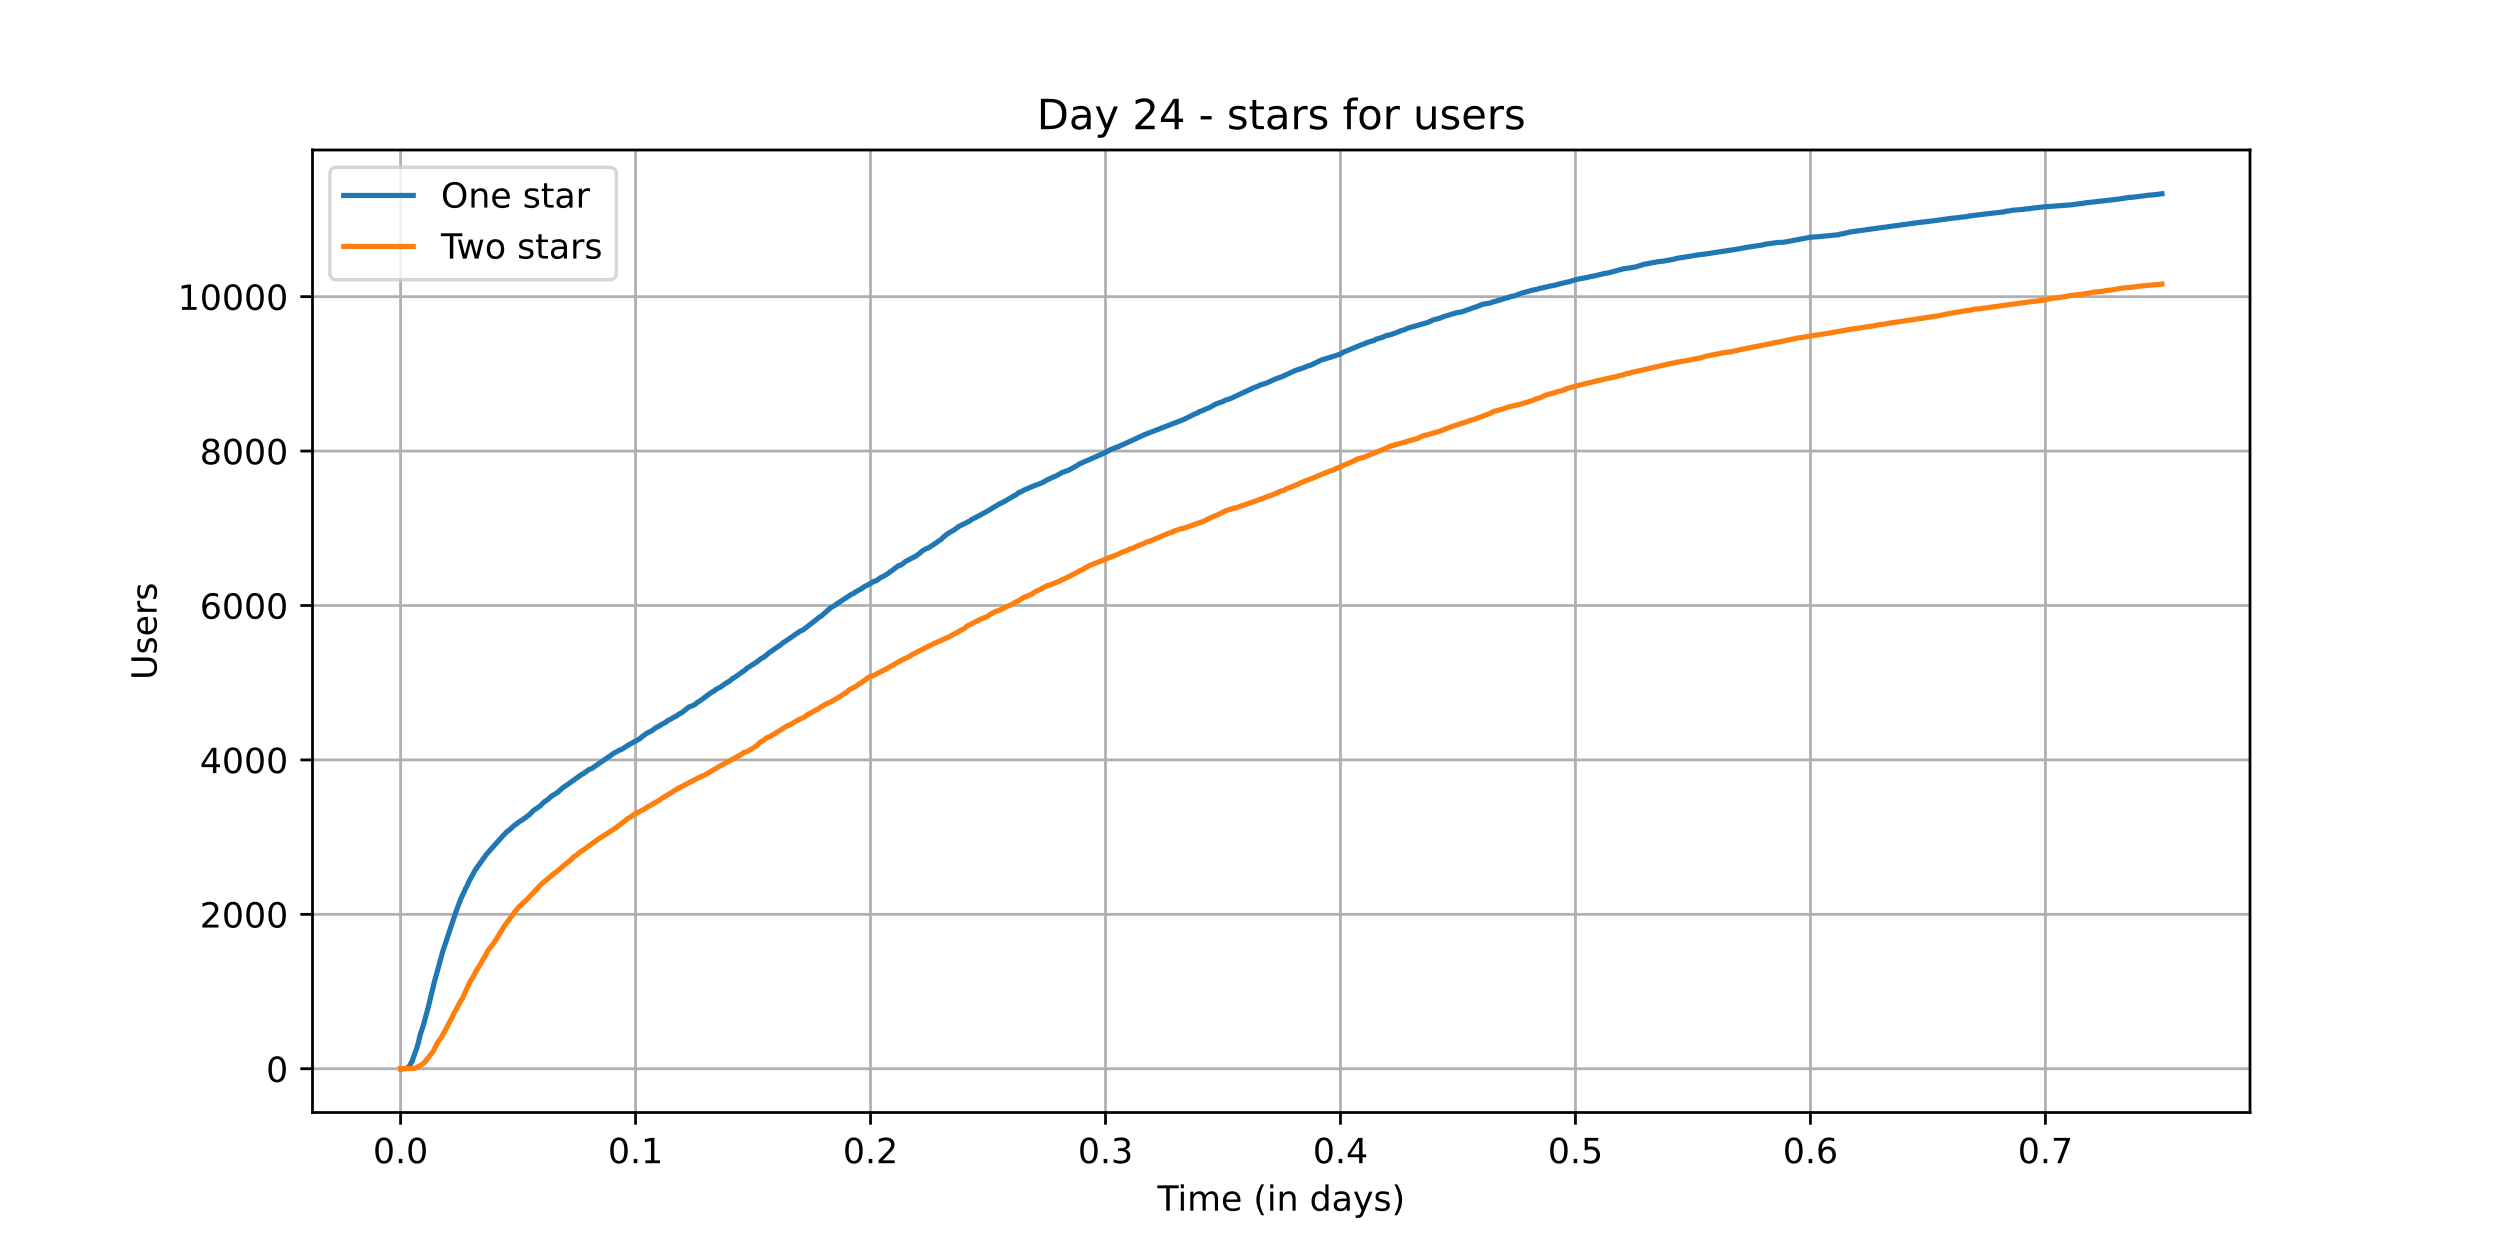 <?xml version="1.0" encoding="utf-8" standalone="no"?>
<!DOCTYPE svg PUBLIC "-//W3C//DTD SVG 1.1//EN"
  "http://www.w3.org/Graphics/SVG/1.1/DTD/svg11.dtd">
<!-- Created with matplotlib (https://matplotlib.org/) -->
<svg height="360pt" version="1.1" viewBox="0 0 720 360" width="720pt" xmlns="http://www.w3.org/2000/svg" xmlns:xlink="http://www.w3.org/1999/xlink">
 <defs>
  <style type="text/css">*{stroke-linecap:butt;stroke-linejoin:round;}</style>
 </defs>
 <g id="figure_1">
  <g id="patch_1">
   <path d="M 0 360 
L 720 360 
L 720 0 
L 0 0 
z
" style="fill:#ffffff;"/>
  </g>
  <g id="axes_1">
   <g id="patch_2">
    <path d="M 90 320.4 
L 648 320.4 
L 648 43.2 
L 90 43.2 
z
" style="fill:#ffffff;"/>
   </g>
   <g id="matplotlib.axis_1">
    <g id="xtick_1">
     <g id="line2d_1">
      <path clip-path="url(#p613df7e369)" d="M 115.364 320.4 
L 115.364 43.2 
" style="fill:none;stroke:#b0b0b0;stroke-linecap:square;stroke-width:0.8;"/>
     </g>
     <g id="line2d_2">
      <defs>
       <path d="M 0 0 
L 0 3.5 
" id="m262325a1ae" style="stroke:#000000;stroke-width:0.8;"/>
      </defs>
      <g>
       <use style="stroke:#000000;stroke-width:0.8;" x="115.364" xlink:href="#m262325a1ae" y="320.4"/>
      </g>
     </g>
     <g id="text_1">
      <!-- 0.0 -->
      <g transform="translate(107.412 334.998)scale(0.1 -0.1)">
       <defs>
        <path d="M 31.781 66.406 
Q 24.172 66.406 20.328 58.906 
Q 16.5 51.422 16.5 36.375 
Q 16.5 21.391 20.328 13.891 
Q 24.172 6.391 31.781 6.391 
Q 39.453 6.391 43.281 13.891 
Q 47.125 21.391 47.125 36.375 
Q 47.125 51.422 43.281 58.906 
Q 39.453 66.406 31.781 66.406 
z
M 31.781 74.219 
Q 44.047 74.219 50.516 64.516 
Q 56.984 54.828 56.984 36.375 
Q 56.984 17.969 50.516 8.266 
Q 44.047 -1.422 31.781 -1.422 
Q 19.531 -1.422 13.062 8.266 
Q 6.594 17.969 6.594 36.375 
Q 6.594 54.828 13.062 64.516 
Q 19.531 74.219 31.781 74.219 
z
" id="DejaVuSans-48"/>
        <path d="M 10.688 12.406 
L 21 12.406 
L 21 0 
L 10.688 0 
z
" id="DejaVuSans-46"/>
       </defs>
       <use xlink:href="#DejaVuSans-48"/>
       <use x="63.623" xlink:href="#DejaVuSans-46"/>
       <use x="95.41" xlink:href="#DejaVuSans-48"/>
      </g>
     </g>
    </g>
    <g id="xtick_2">
     <g id="line2d_3">
      <path clip-path="url(#p613df7e369)" d="M 183.038 320.4 
L 183.038 43.2 
" style="fill:none;stroke:#b0b0b0;stroke-linecap:square;stroke-width:0.8;"/>
     </g>
     <g id="line2d_4">
      <g>
       <use style="stroke:#000000;stroke-width:0.8;" x="183.038" xlink:href="#m262325a1ae" y="320.4"/>
      </g>
     </g>
     <g id="text_2">
      <!-- 0.1 -->
      <g transform="translate(175.086 334.998)scale(0.1 -0.1)">
       <defs>
        <path d="M 12.406 8.297 
L 28.516 8.297 
L 28.516 63.922 
L 10.984 60.406 
L 10.984 69.391 
L 28.422 72.906 
L 38.281 72.906 
L 38.281 8.297 
L 54.391 8.297 
L 54.391 0 
L 12.406 0 
z
" id="DejaVuSans-49"/>
       </defs>
       <use xlink:href="#DejaVuSans-48"/>
       <use x="63.623" xlink:href="#DejaVuSans-46"/>
       <use x="95.41" xlink:href="#DejaVuSans-49"/>
      </g>
     </g>
    </g>
    <g id="xtick_3">
     <g id="line2d_5">
      <path clip-path="url(#p613df7e369)" d="M 250.712 320.4 
L 250.712 43.2 
" style="fill:none;stroke:#b0b0b0;stroke-linecap:square;stroke-width:0.8;"/>
     </g>
     <g id="line2d_6">
      <g>
       <use style="stroke:#000000;stroke-width:0.8;" x="250.712" xlink:href="#m262325a1ae" y="320.4"/>
      </g>
     </g>
     <g id="text_3">
      <!-- 0.2 -->
      <g transform="translate(242.76 334.998)scale(0.1 -0.1)">
       <defs>
        <path d="M 19.188 8.297 
L 53.609 8.297 
L 53.609 0 
L 7.328 0 
L 7.328 8.297 
Q 12.938 14.109 22.625 23.891 
Q 32.328 33.688 34.812 36.531 
Q 39.547 41.844 41.422 45.531 
Q 43.312 49.219 43.312 52.781 
Q 43.312 58.594 39.234 62.25 
Q 35.156 65.922 28.609 65.922 
Q 23.969 65.922 18.812 64.312 
Q 13.672 62.703 7.812 59.422 
L 7.812 69.391 
Q 13.766 71.781 18.938 73 
Q 24.125 74.219 28.422 74.219 
Q 39.75 74.219 46.484 68.547 
Q 53.219 62.891 53.219 53.422 
Q 53.219 48.922 51.531 44.891 
Q 49.859 40.875 45.406 35.406 
Q 44.188 33.984 37.641 27.219 
Q 31.109 20.453 19.188 8.297 
z
" id="DejaVuSans-50"/>
       </defs>
       <use xlink:href="#DejaVuSans-48"/>
       <use x="63.623" xlink:href="#DejaVuSans-46"/>
       <use x="95.41" xlink:href="#DejaVuSans-50"/>
      </g>
     </g>
    </g>
    <g id="xtick_4">
     <g id="line2d_7">
      <path clip-path="url(#p613df7e369)" d="M 318.386 320.4 
L 318.386 43.2 
" style="fill:none;stroke:#b0b0b0;stroke-linecap:square;stroke-width:0.8;"/>
     </g>
     <g id="line2d_8">
      <g>
       <use style="stroke:#000000;stroke-width:0.8;" x="318.386" xlink:href="#m262325a1ae" y="320.4"/>
      </g>
     </g>
     <g id="text_4">
      <!-- 0.3 -->
      <g transform="translate(310.434 334.998)scale(0.1 -0.1)">
       <defs>
        <path d="M 40.578 39.312 
Q 47.656 37.797 51.625 33 
Q 55.609 28.219 55.609 21.188 
Q 55.609 10.406 48.188 4.484 
Q 40.766 -1.422 27.094 -1.422 
Q 22.516 -1.422 17.656 -0.516 
Q 12.797 0.391 7.625 2.203 
L 7.625 11.719 
Q 11.719 9.328 16.594 8.109 
Q 21.484 6.891 26.812 6.891 
Q 36.078 6.891 40.938 10.547 
Q 45.797 14.203 45.797 21.188 
Q 45.797 27.641 41.281 31.266 
Q 36.766 34.906 28.719 34.906 
L 20.219 34.906 
L 20.219 43.016 
L 29.109 43.016 
Q 36.375 43.016 40.234 45.922 
Q 44.094 48.828 44.094 54.297 
Q 44.094 59.906 40.109 62.906 
Q 36.141 65.922 28.719 65.922 
Q 24.656 65.922 20.016 65.031 
Q 15.375 64.156 9.812 62.312 
L 9.812 71.094 
Q 15.438 72.656 20.344 73.438 
Q 25.25 74.219 29.594 74.219 
Q 40.828 74.219 47.359 69.109 
Q 53.906 64.016 53.906 55.328 
Q 53.906 49.266 50.438 45.094 
Q 46.969 40.922 40.578 39.312 
z
" id="DejaVuSans-51"/>
       </defs>
       <use xlink:href="#DejaVuSans-48"/>
       <use x="63.623" xlink:href="#DejaVuSans-46"/>
       <use x="95.41" xlink:href="#DejaVuSans-51"/>
      </g>
     </g>
    </g>
    <g id="xtick_5">
     <g id="line2d_9">
      <path clip-path="url(#p613df7e369)" d="M 386.059 320.4 
L 386.059 43.2 
" style="fill:none;stroke:#b0b0b0;stroke-linecap:square;stroke-width:0.8;"/>
     </g>
     <g id="line2d_10">
      <g>
       <use style="stroke:#000000;stroke-width:0.8;" x="386.059" xlink:href="#m262325a1ae" y="320.4"/>
      </g>
     </g>
     <g id="text_5">
      <!-- 0.4 -->
      <g transform="translate(378.108 334.998)scale(0.1 -0.1)">
       <defs>
        <path d="M 37.797 64.312 
L 12.891 25.391 
L 37.797 25.391 
z
M 35.203 72.906 
L 47.609 72.906 
L 47.609 25.391 
L 58.016 25.391 
L 58.016 17.188 
L 47.609 17.188 
L 47.609 0 
L 37.797 0 
L 37.797 17.188 
L 4.891 17.188 
L 4.891 26.703 
z
" id="DejaVuSans-52"/>
       </defs>
       <use xlink:href="#DejaVuSans-48"/>
       <use x="63.623" xlink:href="#DejaVuSans-46"/>
       <use x="95.41" xlink:href="#DejaVuSans-52"/>
      </g>
     </g>
    </g>
    <g id="xtick_6">
     <g id="line2d_11">
      <path clip-path="url(#p613df7e369)" d="M 453.733 320.4 
L 453.733 43.2 
" style="fill:none;stroke:#b0b0b0;stroke-linecap:square;stroke-width:0.8;"/>
     </g>
     <g id="line2d_12">
      <g>
       <use style="stroke:#000000;stroke-width:0.8;" x="453.733" xlink:href="#m262325a1ae" y="320.4"/>
      </g>
     </g>
     <g id="text_6">
      <!-- 0.5 -->
      <g transform="translate(445.782 334.998)scale(0.1 -0.1)">
       <defs>
        <path d="M 10.797 72.906 
L 49.516 72.906 
L 49.516 64.594 
L 19.828 64.594 
L 19.828 46.734 
Q 21.969 47.469 24.109 47.828 
Q 26.266 48.188 28.422 48.188 
Q 40.625 48.188 47.75 41.5 
Q 54.891 34.812 54.891 23.391 
Q 54.891 11.625 47.562 5.094 
Q 40.234 -1.422 26.906 -1.422 
Q 22.312 -1.422 17.547 -0.641 
Q 12.797 0.141 7.719 1.703 
L 7.719 11.625 
Q 12.109 9.234 16.797 8.062 
Q 21.484 6.891 26.703 6.891 
Q 35.156 6.891 40.078 11.328 
Q 45.016 15.766 45.016 23.391 
Q 45.016 31 40.078 35.438 
Q 35.156 39.891 26.703 39.891 
Q 22.75 39.891 18.812 39.016 
Q 14.891 38.141 10.797 36.281 
z
" id="DejaVuSans-53"/>
       </defs>
       <use xlink:href="#DejaVuSans-48"/>
       <use x="63.623" xlink:href="#DejaVuSans-46"/>
       <use x="95.41" xlink:href="#DejaVuSans-53"/>
      </g>
     </g>
    </g>
    <g id="xtick_7">
     <g id="line2d_13">
      <path clip-path="url(#p613df7e369)" d="M 521.407 320.4 
L 521.407 43.2 
" style="fill:none;stroke:#b0b0b0;stroke-linecap:square;stroke-width:0.8;"/>
     </g>
     <g id="line2d_14">
      <g>
       <use style="stroke:#000000;stroke-width:0.8;" x="521.407" xlink:href="#m262325a1ae" y="320.4"/>
      </g>
     </g>
     <g id="text_7">
      <!-- 0.6 -->
      <g transform="translate(513.456 334.998)scale(0.1 -0.1)">
       <defs>
        <path d="M 33.016 40.375 
Q 26.375 40.375 22.484 35.828 
Q 18.609 31.297 18.609 23.391 
Q 18.609 15.531 22.484 10.953 
Q 26.375 6.391 33.016 6.391 
Q 39.656 6.391 43.531 10.953 
Q 47.406 15.531 47.406 23.391 
Q 47.406 31.297 43.531 35.828 
Q 39.656 40.375 33.016 40.375 
z
M 52.594 71.297 
L 52.594 62.312 
Q 48.875 64.062 45.094 64.984 
Q 41.312 65.922 37.594 65.922 
Q 27.828 65.922 22.672 59.328 
Q 17.531 52.734 16.797 39.406 
Q 19.672 43.656 24.016 45.922 
Q 28.375 48.188 33.594 48.188 
Q 44.578 48.188 50.953 41.516 
Q 57.328 34.859 57.328 23.391 
Q 57.328 12.156 50.688 5.359 
Q 44.047 -1.422 33.016 -1.422 
Q 20.359 -1.422 13.672 8.266 
Q 6.984 17.969 6.984 36.375 
Q 6.984 53.656 15.188 63.938 
Q 23.391 74.219 37.203 74.219 
Q 40.922 74.219 44.703 73.484 
Q 48.484 72.75 52.594 71.297 
z
" id="DejaVuSans-54"/>
       </defs>
       <use xlink:href="#DejaVuSans-48"/>
       <use x="63.623" xlink:href="#DejaVuSans-46"/>
       <use x="95.41" xlink:href="#DejaVuSans-54"/>
      </g>
     </g>
    </g>
    <g id="xtick_8">
     <g id="line2d_15">
      <path clip-path="url(#p613df7e369)" d="M 589.081 320.4 
L 589.081 43.2 
" style="fill:none;stroke:#b0b0b0;stroke-linecap:square;stroke-width:0.8;"/>
     </g>
     <g id="line2d_16">
      <g>
       <use style="stroke:#000000;stroke-width:0.8;" x="589.081" xlink:href="#m262325a1ae" y="320.4"/>
      </g>
     </g>
     <g id="text_8">
      <!-- 0.7 -->
      <g transform="translate(581.13 334.998)scale(0.1 -0.1)">
       <defs>
        <path d="M 8.203 72.906 
L 55.078 72.906 
L 55.078 68.703 
L 28.609 0 
L 18.312 0 
L 43.219 64.594 
L 8.203 64.594 
z
" id="DejaVuSans-55"/>
       </defs>
       <use xlink:href="#DejaVuSans-48"/>
       <use x="63.623" xlink:href="#DejaVuSans-46"/>
       <use x="95.41" xlink:href="#DejaVuSans-55"/>
      </g>
     </g>
    </g>
    <g id="text_9">
     <!-- Time (in days) -->
     <g transform="translate(333.327 348.677)scale(0.1 -0.1)">
      <defs>
       <path d="M -0.297 72.906 
L 61.375 72.906 
L 61.375 64.594 
L 35.5 64.594 
L 35.5 0 
L 25.594 0 
L 25.594 64.594 
L -0.297 64.594 
z
" id="DejaVuSans-84"/>
       <path d="M 9.422 54.688 
L 18.406 54.688 
L 18.406 0 
L 9.422 0 
z
M 9.422 75.984 
L 18.406 75.984 
L 18.406 64.594 
L 9.422 64.594 
z
" id="DejaVuSans-105"/>
       <path d="M 52 44.188 
Q 55.375 50.25 60.062 53.125 
Q 64.75 56 71.094 56 
Q 79.641 56 84.281 50.016 
Q 88.922 44.047 88.922 33.016 
L 88.922 0 
L 79.891 0 
L 79.891 32.719 
Q 79.891 40.578 77.094 44.375 
Q 74.312 48.188 68.609 48.188 
Q 61.625 48.188 57.562 43.547 
Q 53.516 38.922 53.516 30.906 
L 53.516 0 
L 44.484 0 
L 44.484 32.719 
Q 44.484 40.625 41.703 44.406 
Q 38.922 48.188 33.109 48.188 
Q 26.219 48.188 22.156 43.531 
Q 18.109 38.875 18.109 30.906 
L 18.109 0 
L 9.078 0 
L 9.078 54.688 
L 18.109 54.688 
L 18.109 46.188 
Q 21.188 51.219 25.484 53.609 
Q 29.781 56 35.688 56 
Q 41.656 56 45.828 52.969 
Q 50 49.953 52 44.188 
z
" id="DejaVuSans-109"/>
       <path d="M 56.203 29.594 
L 56.203 25.203 
L 14.891 25.203 
Q 15.484 15.922 20.484 11.062 
Q 25.484 6.203 34.422 6.203 
Q 39.594 6.203 44.453 7.469 
Q 49.312 8.734 54.109 11.281 
L 54.109 2.781 
Q 49.266 0.734 44.188 -0.344 
Q 39.109 -1.422 33.891 -1.422 
Q 20.797 -1.422 13.156 6.188 
Q 5.516 13.812 5.516 26.812 
Q 5.516 40.234 12.766 48.109 
Q 20.016 56 32.328 56 
Q 43.359 56 49.781 48.891 
Q 56.203 41.797 56.203 29.594 
z
M 47.219 32.234 
Q 47.125 39.594 43.094 43.984 
Q 39.062 48.391 32.422 48.391 
Q 24.906 48.391 20.391 44.141 
Q 15.875 39.891 15.188 32.172 
z
" id="DejaVuSans-101"/>
       <path id="DejaVuSans-32"/>
       <path d="M 31 75.875 
Q 24.469 64.656 21.281 53.656 
Q 18.109 42.672 18.109 31.391 
Q 18.109 20.125 21.312 9.062 
Q 24.516 -2 31 -13.188 
L 23.188 -13.188 
Q 15.875 -1.703 12.234 9.375 
Q 8.594 20.453 8.594 31.391 
Q 8.594 42.281 12.203 53.312 
Q 15.828 64.359 23.188 75.875 
z
" id="DejaVuSans-40"/>
       <path d="M 54.891 33.016 
L 54.891 0 
L 45.906 0 
L 45.906 32.719 
Q 45.906 40.484 42.875 44.328 
Q 39.844 48.188 33.797 48.188 
Q 26.516 48.188 22.312 43.547 
Q 18.109 38.922 18.109 30.906 
L 18.109 0 
L 9.078 0 
L 9.078 54.688 
L 18.109 54.688 
L 18.109 46.188 
Q 21.344 51.125 25.703 53.562 
Q 30.078 56 35.797 56 
Q 45.219 56 50.047 50.172 
Q 54.891 44.344 54.891 33.016 
z
" id="DejaVuSans-110"/>
       <path d="M 45.406 46.391 
L 45.406 75.984 
L 54.391 75.984 
L 54.391 0 
L 45.406 0 
L 45.406 8.203 
Q 42.578 3.328 38.25 0.953 
Q 33.938 -1.422 27.875 -1.422 
Q 17.969 -1.422 11.734 6.484 
Q 5.516 14.406 5.516 27.297 
Q 5.516 40.188 11.734 48.094 
Q 17.969 56 27.875 56 
Q 33.938 56 38.25 53.625 
Q 42.578 51.266 45.406 46.391 
z
M 14.797 27.297 
Q 14.797 17.391 18.875 11.75 
Q 22.953 6.109 30.078 6.109 
Q 37.203 6.109 41.297 11.75 
Q 45.406 17.391 45.406 27.297 
Q 45.406 37.203 41.297 42.844 
Q 37.203 48.484 30.078 48.484 
Q 22.953 48.484 18.875 42.844 
Q 14.797 37.203 14.797 27.297 
z
" id="DejaVuSans-100"/>
       <path d="M 34.281 27.484 
Q 23.391 27.484 19.188 25 
Q 14.984 22.516 14.984 16.5 
Q 14.984 11.719 18.141 8.906 
Q 21.297 6.109 26.703 6.109 
Q 34.188 6.109 38.703 11.406 
Q 43.219 16.703 43.219 25.484 
L 43.219 27.484 
z
M 52.203 31.203 
L 52.203 0 
L 43.219 0 
L 43.219 8.297 
Q 40.141 3.328 35.547 0.953 
Q 30.953 -1.422 24.312 -1.422 
Q 15.922 -1.422 10.953 3.297 
Q 6 8.016 6 15.922 
Q 6 25.141 12.172 29.828 
Q 18.359 34.516 30.609 34.516 
L 43.219 34.516 
L 43.219 35.406 
Q 43.219 41.609 39.141 45 
Q 35.062 48.391 27.688 48.391 
Q 23 48.391 18.547 47.266 
Q 14.109 46.141 10.016 43.891 
L 10.016 52.203 
Q 14.938 54.109 19.578 55.047 
Q 24.219 56 28.609 56 
Q 40.484 56 46.344 49.844 
Q 52.203 43.703 52.203 31.203 
z
" id="DejaVuSans-97"/>
       <path d="M 32.172 -5.078 
Q 28.375 -14.844 24.75 -17.812 
Q 21.141 -20.797 15.094 -20.797 
L 7.906 -20.797 
L 7.906 -13.281 
L 13.188 -13.281 
Q 16.891 -13.281 18.938 -11.516 
Q 21 -9.766 23.484 -3.219 
L 25.094 0.875 
L 2.984 54.688 
L 12.5 54.688 
L 29.594 11.922 
L 46.688 54.688 
L 56.203 54.688 
z
" id="DejaVuSans-121"/>
       <path d="M 44.281 53.078 
L 44.281 44.578 
Q 40.484 46.531 36.375 47.5 
Q 32.281 48.484 27.875 48.484 
Q 21.188 48.484 17.844 46.438 
Q 14.5 44.391 14.5 40.281 
Q 14.5 37.156 16.891 35.375 
Q 19.281 33.594 26.516 31.984 
L 29.594 31.297 
Q 39.156 29.25 43.188 25.516 
Q 47.219 21.781 47.219 15.094 
Q 47.219 7.469 41.188 3.016 
Q 35.156 -1.422 24.609 -1.422 
Q 20.219 -1.422 15.453 -0.562 
Q 10.688 0.297 5.422 2 
L 5.422 11.281 
Q 10.406 8.688 15.234 7.391 
Q 20.062 6.109 24.812 6.109 
Q 31.156 6.109 34.562 8.281 
Q 37.984 10.453 37.984 14.406 
Q 37.984 18.062 35.516 20.016 
Q 33.062 21.969 24.703 23.781 
L 21.578 24.516 
Q 13.234 26.266 9.516 29.906 
Q 5.812 33.547 5.812 39.891 
Q 5.812 47.609 11.281 51.797 
Q 16.75 56 26.812 56 
Q 31.781 56 36.172 55.266 
Q 40.578 54.547 44.281 53.078 
z
" id="DejaVuSans-115"/>
       <path d="M 8.016 75.875 
L 15.828 75.875 
Q 23.141 64.359 26.781 53.312 
Q 30.422 42.281 30.422 31.391 
Q 30.422 20.453 26.781 9.375 
Q 23.141 -1.703 15.828 -13.188 
L 8.016 -13.188 
Q 14.5 -2 17.703 9.062 
Q 20.906 20.125 20.906 31.391 
Q 20.906 42.672 17.703 53.656 
Q 14.5 64.656 8.016 75.875 
z
" id="DejaVuSans-41"/>
      </defs>
      <use xlink:href="#DejaVuSans-84"/>
      <use x="57.959" xlink:href="#DejaVuSans-105"/>
      <use x="85.742" xlink:href="#DejaVuSans-109"/>
      <use x="183.154" xlink:href="#DejaVuSans-101"/>
      <use x="244.678" xlink:href="#DejaVuSans-32"/>
      <use x="276.465" xlink:href="#DejaVuSans-40"/>
      <use x="315.479" xlink:href="#DejaVuSans-105"/>
      <use x="343.262" xlink:href="#DejaVuSans-110"/>
      <use x="406.641" xlink:href="#DejaVuSans-32"/>
      <use x="438.428" xlink:href="#DejaVuSans-100"/>
      <use x="501.904" xlink:href="#DejaVuSans-97"/>
      <use x="563.184" xlink:href="#DejaVuSans-121"/>
      <use x="622.363" xlink:href="#DejaVuSans-115"/>
      <use x="674.463" xlink:href="#DejaVuSans-41"/>
     </g>
    </g>
   </g>
   <g id="matplotlib.axis_2">
    <g id="ytick_1">
     <g id="line2d_17">
      <path clip-path="url(#p613df7e369)" d="M 90 307.8 
L 648 307.8 
" style="fill:none;stroke:#b0b0b0;stroke-linecap:square;stroke-width:0.8;"/>
     </g>
     <g id="line2d_18">
      <defs>
       <path d="M 0 0 
L -3.5 0 
" id="m9bf0512c75" style="stroke:#000000;stroke-width:0.8;"/>
      </defs>
      <g>
       <use style="stroke:#000000;stroke-width:0.8;" x="90" xlink:href="#m9bf0512c75" y="307.8"/>
      </g>
     </g>
     <g id="text_10">
      <!-- 0 -->
      <g transform="translate(76.638 311.599)scale(0.1 -0.1)">
       <use xlink:href="#DejaVuSans-48"/>
      </g>
     </g>
    </g>
    <g id="ytick_2">
     <g id="line2d_19">
      <path clip-path="url(#p613df7e369)" d="M 90 263.328 
L 648 263.328 
" style="fill:none;stroke:#b0b0b0;stroke-linecap:square;stroke-width:0.8;"/>
     </g>
     <g id="line2d_20">
      <g>
       <use style="stroke:#000000;stroke-width:0.8;" x="90" xlink:href="#m9bf0512c75" y="263.328"/>
      </g>
     </g>
     <g id="text_11">
      <!-- 2000 -->
      <g transform="translate(57.55 267.127)scale(0.1 -0.1)">
       <use xlink:href="#DejaVuSans-50"/>
       <use x="63.623" xlink:href="#DejaVuSans-48"/>
       <use x="127.246" xlink:href="#DejaVuSans-48"/>
       <use x="190.869" xlink:href="#DejaVuSans-48"/>
      </g>
     </g>
    </g>
    <g id="ytick_3">
     <g id="line2d_21">
      <path clip-path="url(#p613df7e369)" d="M 90 218.856 
L 648 218.856 
" style="fill:none;stroke:#b0b0b0;stroke-linecap:square;stroke-width:0.8;"/>
     </g>
     <g id="line2d_22">
      <g>
       <use style="stroke:#000000;stroke-width:0.8;" x="90" xlink:href="#m9bf0512c75" y="218.856"/>
      </g>
     </g>
     <g id="text_12">
      <!-- 4000 -->
      <g transform="translate(57.55 222.655)scale(0.1 -0.1)">
       <use xlink:href="#DejaVuSans-52"/>
       <use x="63.623" xlink:href="#DejaVuSans-48"/>
       <use x="127.246" xlink:href="#DejaVuSans-48"/>
       <use x="190.869" xlink:href="#DejaVuSans-48"/>
      </g>
     </g>
    </g>
    <g id="ytick_4">
     <g id="line2d_23">
      <path clip-path="url(#p613df7e369)" d="M 90 174.384 
L 648 174.384 
" style="fill:none;stroke:#b0b0b0;stroke-linecap:square;stroke-width:0.8;"/>
     </g>
     <g id="line2d_24">
      <g>
       <use style="stroke:#000000;stroke-width:0.8;" x="90" xlink:href="#m9bf0512c75" y="174.384"/>
      </g>
     </g>
     <g id="text_13">
      <!-- 6000 -->
      <g transform="translate(57.55 178.184)scale(0.1 -0.1)">
       <use xlink:href="#DejaVuSans-54"/>
       <use x="63.623" xlink:href="#DejaVuSans-48"/>
       <use x="127.246" xlink:href="#DejaVuSans-48"/>
       <use x="190.869" xlink:href="#DejaVuSans-48"/>
      </g>
     </g>
    </g>
    <g id="ytick_5">
     <g id="line2d_25">
      <path clip-path="url(#p613df7e369)" d="M 90 129.912 
L 648 129.912 
" style="fill:none;stroke:#b0b0b0;stroke-linecap:square;stroke-width:0.8;"/>
     </g>
     <g id="line2d_26">
      <g>
       <use style="stroke:#000000;stroke-width:0.8;" x="90" xlink:href="#m9bf0512c75" y="129.912"/>
      </g>
     </g>
     <g id="text_14">
      <!-- 8000 -->
      <g transform="translate(57.55 133.712)scale(0.1 -0.1)">
       <defs>
        <path d="M 31.781 34.625 
Q 24.75 34.625 20.719 30.859 
Q 16.703 27.094 16.703 20.516 
Q 16.703 13.922 20.719 10.156 
Q 24.75 6.391 31.781 6.391 
Q 38.812 6.391 42.859 10.172 
Q 46.922 13.969 46.922 20.516 
Q 46.922 27.094 42.891 30.859 
Q 38.875 34.625 31.781 34.625 
z
M 21.922 38.812 
Q 15.578 40.375 12.031 44.719 
Q 8.5 49.078 8.5 55.328 
Q 8.5 64.062 14.719 69.141 
Q 20.953 74.219 31.781 74.219 
Q 42.672 74.219 48.875 69.141 
Q 55.078 64.062 55.078 55.328 
Q 55.078 49.078 51.531 44.719 
Q 48 40.375 41.703 38.812 
Q 48.828 37.156 52.797 32.312 
Q 56.781 27.484 56.781 20.516 
Q 56.781 9.906 50.312 4.234 
Q 43.844 -1.422 31.781 -1.422 
Q 19.734 -1.422 13.25 4.234 
Q 6.781 9.906 6.781 20.516 
Q 6.781 27.484 10.781 32.312 
Q 14.797 37.156 21.922 38.812 
z
M 18.312 54.391 
Q 18.312 48.734 21.844 45.562 
Q 25.391 42.391 31.781 42.391 
Q 38.141 42.391 41.719 45.562 
Q 45.312 48.734 45.312 54.391 
Q 45.312 60.062 41.719 63.234 
Q 38.141 66.406 31.781 66.406 
Q 25.391 66.406 21.844 63.234 
Q 18.312 60.062 18.312 54.391 
z
" id="DejaVuSans-56"/>
       </defs>
       <use xlink:href="#DejaVuSans-56"/>
       <use x="63.623" xlink:href="#DejaVuSans-48"/>
       <use x="127.246" xlink:href="#DejaVuSans-48"/>
       <use x="190.869" xlink:href="#DejaVuSans-48"/>
      </g>
     </g>
    </g>
    <g id="ytick_6">
     <g id="line2d_27">
      <path clip-path="url(#p613df7e369)" d="M 90 85.441 
L 648 85.441 
" style="fill:none;stroke:#b0b0b0;stroke-linecap:square;stroke-width:0.8;"/>
     </g>
     <g id="line2d_28">
      <g>
       <use style="stroke:#000000;stroke-width:0.8;" x="90" xlink:href="#m9bf0512c75" y="85.441"/>
      </g>
     </g>
     <g id="text_15">
      <!-- 10000 -->
      <g transform="translate(51.188 89.24)scale(0.1 -0.1)">
       <use xlink:href="#DejaVuSans-49"/>
       <use x="63.623" xlink:href="#DejaVuSans-48"/>
       <use x="127.246" xlink:href="#DejaVuSans-48"/>
       <use x="190.869" xlink:href="#DejaVuSans-48"/>
       <use x="254.492" xlink:href="#DejaVuSans-48"/>
      </g>
     </g>
    </g>
    <g id="text_16">
     <!-- Users -->
     <g transform="translate(45.108 195.801)rotate(-90)scale(0.1 -0.1)">
      <defs>
       <path d="M 8.688 72.906 
L 18.609 72.906 
L 18.609 28.609 
Q 18.609 16.891 22.844 11.734 
Q 27.094 6.594 36.625 6.594 
Q 46.094 6.594 50.344 11.734 
Q 54.594 16.891 54.594 28.609 
L 54.594 72.906 
L 64.5 72.906 
L 64.5 27.391 
Q 64.5 13.141 57.438 5.859 
Q 50.391 -1.422 36.625 -1.422 
Q 22.797 -1.422 15.734 5.859 
Q 8.688 13.141 8.688 27.391 
z
" id="DejaVuSans-85"/>
       <path d="M 41.109 46.297 
Q 39.594 47.172 37.812 47.578 
Q 36.031 48 33.891 48 
Q 26.266 48 22.188 43.047 
Q 18.109 38.094 18.109 28.812 
L 18.109 0 
L 9.078 0 
L 9.078 54.688 
L 18.109 54.688 
L 18.109 46.188 
Q 20.953 51.172 25.484 53.578 
Q 30.031 56 36.531 56 
Q 37.453 56 38.578 55.875 
Q 39.703 55.766 41.062 55.516 
z
" id="DejaVuSans-114"/>
      </defs>
      <use xlink:href="#DejaVuSans-85"/>
      <use x="73.193" xlink:href="#DejaVuSans-115"/>
      <use x="125.293" xlink:href="#DejaVuSans-101"/>
      <use x="186.816" xlink:href="#DejaVuSans-114"/>
      <use x="227.93" xlink:href="#DejaVuSans-115"/>
     </g>
    </g>
   </g>
   <g id="line2d_29">
    <path clip-path="url(#p613df7e369)" d="M 115.364 307.8 
L 116.813 307.756 
L 117.745 307.289 
L 118.677 305.643 
L 120.079 301.707 
L 120.541 300.084 
L 121.011 298.016 
L 121.943 295.237 
L 123.337 290.078 
L 125.201 282.407 
L 127.528 273.957 
L 129.392 268.353 
L 131.256 262.772 
L 132.65 258.992 
L 133.582 257.058 
L 134.044 255.946 
L 134.514 255.145 
L 134.984 254.011 
L 135.916 252.321 
L 136.849 250.565 
L 140.107 246.029 
L 144.76 240.803 
L 146.162 239.38 
L 146.624 239.091 
L 148.026 237.801 
L 149.882 236.423 
L 150.352 236.222 
L 150.814 235.8 
L 151.284 235.6 
L 151.746 235.088 
L 152.216 234.844 
L 153.61 233.465 
L 155.475 232.176 
L 156.869 230.819 
L 157.801 230.263 
L 158.733 229.352 
L 160.127 228.507 
L 160.597 228.218 
L 161.991 226.95 
L 163.855 225.66 
L 164.788 224.993 
L 165.72 224.326 
L 167.584 222.992 
L 168.046 222.814 
L 168.516 222.392 
L 168.978 222.169 
L 169.44 221.725 
L 170.372 221.369 
L 176.897 216.855 
L 178.291 216.099 
L 179.223 215.721 
L 181.087 214.498 
L 184.353 212.697 
L 184.816 212.23 
L 186.21 211.229 
L 187.142 210.718 
L 187.612 210.518 
L 189.006 209.495 
L 189.938 209.072 
L 190.4 208.694 
L 191.802 207.983 
L 192.264 207.494 
L 192.734 207.36 
L 194.129 206.515 
L 194.591 206.36 
L 195.523 205.67 
L 196.455 205.159 
L 198.319 203.669 
L 199.713 203.113 
L 200.183 202.869 
L 200.645 202.446 
L 202.047 201.534 
L 202.979 200.823 
L 204.836 199.444 
L 205.768 198.933 
L 206.238 198.51 
L 207.632 197.799 
L 208.564 197.087 
L 210.428 195.931 
L 210.89 195.42 
L 211.36 195.242 
L 214.619 192.929 
L 215.081 192.484 
L 217.877 190.705 
L 219.279 189.616 
L 220.203 189.105 
L 221.605 187.904 
L 224.864 185.68 
L 225.334 185.235 
L 226.258 184.635 
L 230.456 181.767 
L 231.388 181.344 
L 233.715 179.521 
L 235.109 178.453 
L 236.041 177.675 
L 236.503 177.431 
L 239.299 174.985 
L 240.231 174.473 
L 241.164 173.806 
L 245.354 171.071 
L 245.824 170.938 
L 246.286 170.537 
L 248.15 169.537 
L 248.612 169.137 
L 250.947 167.914 
L 251.409 167.558 
L 252.341 167.269 
L 253.735 166.29 
L 254.667 165.823 
L 255.599 165.268 
L 256.531 164.578 
L 258.865 162.844 
L 259.327 162.799 
L 260.26 162.155 
L 260.722 161.732 
L 263.518 160.287 
L 263.988 160.02 
L 264.45 159.597 
L 264.92 159.331 
L 265.382 158.819 
L 266.776 157.996 
L 267.246 157.885 
L 269.573 156.373 
L 270.505 155.662 
L 270.967 155.439 
L 271.437 154.928 
L 272.369 154.127 
L 273.301 153.46 
L 274.695 152.682 
L 276.097 151.637 
L 279.356 150.014 
L 279.818 149.613 
L 282.152 148.435 
L 283.084 147.879 
L 284.008 147.434 
L 287.736 145.166 
L 288.669 144.744 
L 292.859 142.342 
L 293.329 141.898 
L 293.791 141.764 
L 295.193 141.008 
L 296.117 140.63 
L 297.049 140.208 
L 300.316 138.962 
L 301.248 138.384 
L 303.104 137.495 
L 304.036 137.117 
L 304.968 136.605 
L 305.9 136.072 
L 307.764 135.427 
L 310.091 134.137 
L 311.023 133.515 
L 311.955 133.137 
L 318.48 130.268 
L 319.874 129.468 
L 321.738 128.734 
L 322.2 128.645 
L 322.67 128.334 
L 323.602 127.956 
L 329.649 125.154 
L 340.834 120.84 
L 344.092 119.239 
L 345.024 118.839 
L 345.486 118.483 
L 345.956 118.394 
L 346.881 117.949 
L 348.283 117.416 
L 350.147 116.348 
L 352.473 115.526 
L 352.935 115.237 
L 354.337 114.814 
L 361.324 111.546 
L 361.786 111.434 
L 363.188 110.767 
L 364.582 110.411 
L 365.977 109.767 
L 367.379 109.122 
L 369.243 108.477 
L 372.963 106.743 
L 376.222 105.631 
L 376.692 105.386 
L 377.624 105.119 
L 380.412 103.741 
L 384.603 102.451 
L 386.005 101.962 
L 386.937 101.406 
L 392.059 99.316 
L 392.521 99.116 
L 392.991 99.049 
L 393.453 98.738 
L 395.78 98.026 
L 396.25 97.693 
L 397.182 97.448 
L 398.114 97.159 
L 399.508 96.536 
L 399.978 96.536 
L 400.91 96.247 
L 402.766 95.58 
L 403.236 95.336 
L 404.631 94.891 
L 405.563 94.468 
L 407.427 93.957 
L 408.821 93.534 
L 409.753 93.268 
L 411.155 92.89 
L 411.617 92.623 
L 412.087 92.512 
L 412.549 92.2 
L 414.876 91.578 
L 415.808 91.155 
L 417.672 90.621 
L 419.536 90.043 
L 420.93 89.843 
L 425.591 88.198 
L 426.985 87.642 
L 429.319 87.242 
L 429.781 87.019 
L 430.713 86.775 
L 433.972 85.774 
L 434.442 85.73 
L 434.904 85.441 
L 436.306 85.174 
L 438.162 84.44 
L 440.958 83.684 
L 441.89 83.439 
L 442.353 83.417 
L 443.285 83.106 
L 447.013 82.261 
L 447.483 82.239 
L 449.339 81.705 
L 452.136 81.082 
L 453.068 80.749 
L 454.932 80.282 
L 457.258 79.882 
L 457.728 79.704 
L 458.66 79.57 
L 460.516 79.148 
L 461.919 78.792 
L 463.313 78.57 
L 467.503 77.413 
L 469.837 77.102 
L 471.232 76.835 
L 473.558 76.101 
L 475.892 75.679 
L 477.748 75.323 
L 479.15 75.19 
L 481.947 74.678 
L 482.879 74.411 
L 489.395 73.366 
L 490.797 73.211 
L 501.043 71.632 
L 502.907 71.254 
L 507.567 70.565 
L 508.499 70.32 
L 510.826 69.987 
L 512.22 69.809 
L 513.622 69.786 
L 521.541 68.297 
L 522.935 68.23 
L 529.459 67.607 
L 529.929 67.429 
L 530.861 67.296 
L 532.726 66.829 
L 535.052 66.495 
L 551.822 64.183 
L 556.482 63.627 
L 562.537 62.804 
L 563.469 62.738 
L 564.863 62.537 
L 566.257 62.404 
L 567.189 62.204 
L 572.782 61.515 
L 576.98 61.048 
L 577.904 60.803 
L 578.836 60.736 
L 579.306 60.581 
L 582.565 60.314 
L 583.497 60.158 
L 584.429 60.114 
L 585.361 59.936 
L 588.627 59.58 
L 592.818 59.269 
L 596.546 59.002 
L 598.88 58.668 
L 599.812 58.579 
L 600.744 58.379 
L 601.206 58.379 
L 602.138 58.246 
L 603.07 58.157 
L 604.465 57.979 
L 610.057 57.357 
L 611.459 57.134 
L 613.316 56.845 
L 614.248 56.801 
L 618.908 56.2 
L 620.31 56.111 
L 622.636 55.8 
L 622.636 55.8 
" style="fill:none;stroke:#1f77b4;stroke-linecap:square;stroke-width:1.5;"/>
   </g>
   <g id="line2d_30">
    <path clip-path="url(#p613df7e369)" d="M 115.364 307.8 
L 119.147 307.733 
L 119.609 307.6 
L 121.011 306.866 
L 121.473 306.644 
L 122.405 305.821 
L 124.731 302.819 
L 126.134 300.106 
L 127.066 298.861 
L 128.46 296.326 
L 129.392 294.503 
L 129.854 293.702 
L 130.786 291.723 
L 131.256 290.99 
L 132.65 288.321 
L 133.12 287.632 
L 135.447 282.584 
L 135.916 281.962 
L 137.311 279.316 
L 138.243 277.937 
L 139.175 276.203 
L 139.637 275.513 
L 140.569 273.69 
L 141.501 272.512 
L 142.433 271.289 
L 145.229 266.73 
L 148.488 262.327 
L 149.42 261.193 
L 151.746 259.059 
L 155.937 254.612 
L 159.665 251.476 
L 160.127 251.21 
L 162.461 249.186 
L 164.318 247.718 
L 165.25 246.785 
L 166.182 246.184 
L 166.652 245.695 
L 168.046 244.783 
L 168.978 244.072 
L 171.774 242.026 
L 177.359 238.424 
L 179.223 236.979 
L 180.155 236.289 
L 180.617 235.867 
L 182.019 235.044 
L 182.481 234.599 
L 185.748 232.954 
L 186.21 232.554 
L 187.142 232.064 
L 189.938 230.441 
L 190.87 229.73 
L 192.264 228.951 
L 195.061 227.172 
L 202.047 223.548 
L 202.979 223.214 
L 207.17 220.724 
L 213.687 217.166 
L 214.157 216.744 
L 215.081 216.499 
L 217.877 214.832 
L 218.809 213.853 
L 220.203 213.008 
L 220.673 212.563 
L 221.136 212.319 
L 221.605 212.23 
L 226.728 209.028 
L 227.19 208.895 
L 229.986 207.294 
L 231.388 206.649 
L 231.851 206.404 
L 232.783 205.648 
L 233.715 205.226 
L 235.109 204.425 
L 235.579 204.225 
L 236.503 203.558 
L 237.905 202.735 
L 238.837 202.379 
L 240.231 201.601 
L 243.96 199.289 
L 244.422 198.755 
L 246.286 197.799 
L 247.218 197.109 
L 248.15 196.576 
L 248.612 196.153 
L 249.082 195.909 
L 250.014 195.153 
L 251.879 194.397 
L 254.205 193.174 
L 255.137 192.707 
L 259.79 190.038 
L 260.722 189.616 
L 261.654 189.193 
L 263.056 188.326 
L 267.708 185.969 
L 269.11 185.28 
L 273.301 183.412 
L 274.233 182.923 
L 277.953 180.855 
L 278.423 180.366 
L 282.614 178.231 
L 284.478 177.497 
L 284.94 177.053 
L 285.872 176.563 
L 286.804 176.074 
L 287.736 175.807 
L 290.063 174.651 
L 290.995 174.273 
L 291.927 173.828 
L 292.397 173.473 
L 293.329 173.006 
L 294.723 172.116 
L 297.049 171.16 
L 297.982 170.515 
L 298.451 170.248 
L 299.384 169.87 
L 300.778 169.048 
L 301.248 168.892 
L 301.71 168.603 
L 302.642 168.403 
L 304.506 167.625 
L 305.438 167.224 
L 305.9 166.913 
L 306.37 166.78 
L 307.764 166.09 
L 310.561 164.645 
L 311.023 164.334 
L 311.493 164.2 
L 313.819 162.844 
L 322.2 159.531 
L 323.132 159.042 
L 324.526 158.552 
L 325.458 158.085 
L 325.928 157.996 
L 327.323 157.374 
L 328.725 156.773 
L 329.187 156.64 
L 330.119 156.151 
L 331.051 155.884 
L 336.636 153.549 
L 337.568 153.26 
L 338.5 152.793 
L 339.432 152.526 
L 339.902 152.304 
L 340.834 152.171 
L 346.881 150.036 
L 347.813 149.502 
L 349.677 148.657 
L 350.147 148.546 
L 352.935 147.123 
L 355.269 146.345 
L 355.732 146.323 
L 361.786 144.232 
L 363.188 143.676 
L 363.65 143.588 
L 365.045 142.965 
L 366.447 142.542 
L 368.773 141.475 
L 369.705 141.231 
L 370.637 140.675 
L 371.569 140.386 
L 373.895 139.429 
L 374.827 138.94 
L 375.29 138.829 
L 375.76 138.562 
L 377.154 138.073 
L 379.488 137.095 
L 383.208 135.56 
L 383.678 135.494 
L 384.14 135.316 
L 384.603 135.004 
L 385.535 134.693 
L 386.937 134.004 
L 389.733 132.825 
L 391.127 132.136 
L 392.991 131.625 
L 396.25 130.29 
L 397.182 129.912 
L 399.046 129.134 
L 400.44 128.467 
L 401.372 128.289 
L 401.834 128.045 
L 402.766 127.844 
L 404.169 127.466 
L 405.563 127 
L 406.495 126.822 
L 406.957 126.621 
L 407.427 126.555 
L 407.889 126.332 
L 408.359 126.266 
L 409.291 125.754 
L 409.753 125.532 
L 411.155 125.198 
L 413.482 124.509 
L 413.944 124.42 
L 414.876 124.064 
L 415.346 123.998 
L 415.808 123.686 
L 419.998 122.219 
L 422.332 121.507 
L 422.795 121.263 
L 424.197 120.885 
L 427.917 119.55 
L 429.319 118.995 
L 430.251 118.461 
L 432.108 117.994 
L 434.442 117.216 
L 436.306 116.771 
L 437.7 116.46 
L 439.094 116.015 
L 440.026 115.793 
L 440.496 115.548 
L 441.428 115.348 
L 441.89 115.059 
L 443.285 114.636 
L 444.217 114.236 
L 445.149 113.814 
L 447.013 113.28 
L 447.945 113.013 
L 448.877 112.702 
L 449.809 112.546 
L 451.203 111.924 
L 453.068 111.412 
L 454.462 111.012 
L 455.864 110.701 
L 457.258 110.345 
L 458.66 110.011 
L 460.516 109.5 
L 460.986 109.478 
L 461.919 109.233 
L 465.647 108.432 
L 466.109 108.232 
L 467.503 107.988 
L 468.435 107.588 
L 469.367 107.476 
L 469.837 107.276 
L 471.232 106.965 
L 481.477 104.608 
L 481.947 104.608 
L 482.879 104.319 
L 483.803 104.185 
L 485.205 103.919 
L 486.599 103.696 
L 489.865 103.029 
L 491.26 102.607 
L 492.192 102.429 
L 493.124 102.206 
L 494.056 102.051 
L 496.382 101.584 
L 497.776 101.406 
L 498.708 101.295 
L 499.641 101.028 
L 500.11 100.983 
L 501.043 100.717 
L 510.356 98.893 
L 510.826 98.715 
L 512.69 98.426 
L 516.418 97.626 
L 517.35 97.426 
L 518.282 97.27 
L 519.676 97.092 
L 520.608 96.892 
L 527.133 95.891 
L 528.997 95.536 
L 534.12 94.646 
L 535.514 94.468 
L 538.31 94.024 
L 540.174 93.779 
L 540.644 93.601 
L 542.509 93.379 
L 543.441 93.179 
L 558.346 90.933 
L 561.135 90.332 
L 562.067 90.177 
L 566.727 89.399 
L 567.659 89.31 
L 568.591 89.021 
L 569.985 88.932 
L 585.361 86.819 
L 585.831 86.819 
L 586.763 86.686 
L 588.627 86.441 
L 590.021 86.108 
L 595.152 85.352 
L 596.084 85.151 
L 599.812 84.707 
L 601.206 84.484 
L 603.07 84.151 
L 604.465 83.995 
L 605.867 83.84 
L 606.329 83.684 
L 607.731 83.573 
L 611.459 82.928 
L 614.248 82.705 
L 616.112 82.416 
L 617.514 82.305 
L 618.446 82.194 
L 619.378 82.127 
L 620.772 81.994 
L 621.704 81.927 
L 622.636 81.816 
L 622.636 81.816 
" style="fill:none;stroke:#ff7f0e;stroke-linecap:square;stroke-width:1.5;"/>
   </g>
   <g id="patch_3">
    <path d="M 90 320.4 
L 90 43.2 
" style="fill:none;stroke:#000000;stroke-linecap:square;stroke-linejoin:miter;stroke-width:0.8;"/>
   </g>
   <g id="patch_4">
    <path d="M 648 320.4 
L 648 43.2 
" style="fill:none;stroke:#000000;stroke-linecap:square;stroke-linejoin:miter;stroke-width:0.8;"/>
   </g>
   <g id="patch_5">
    <path d="M 90 320.4 
L 648 320.4 
" style="fill:none;stroke:#000000;stroke-linecap:square;stroke-linejoin:miter;stroke-width:0.8;"/>
   </g>
   <g id="patch_6">
    <path d="M 90 43.2 
L 648 43.2 
" style="fill:none;stroke:#000000;stroke-linecap:square;stroke-linejoin:miter;stroke-width:0.8;"/>
   </g>
   <g id="text_17">
    <!-- Day 24 - stars for users -->
    <g transform="translate(298.609 37.2)scale(0.12 -0.12)">
     <defs>
      <path d="M 19.672 64.797 
L 19.672 8.109 
L 31.594 8.109 
Q 46.688 8.109 53.688 14.938 
Q 60.688 21.781 60.688 36.531 
Q 60.688 51.172 53.688 57.984 
Q 46.688 64.797 31.594 64.797 
z
M 9.812 72.906 
L 30.078 72.906 
Q 51.266 72.906 61.172 64.094 
Q 71.094 55.281 71.094 36.531 
Q 71.094 17.672 61.125 8.828 
Q 51.172 0 30.078 0 
L 9.812 0 
z
" id="DejaVuSans-68"/>
      <path d="M 4.891 31.391 
L 31.203 31.391 
L 31.203 23.391 
L 4.891 23.391 
z
" id="DejaVuSans-45"/>
      <path d="M 18.312 70.219 
L 18.312 54.688 
L 36.812 54.688 
L 36.812 47.703 
L 18.312 47.703 
L 18.312 18.016 
Q 18.312 11.328 20.141 9.422 
Q 21.969 7.516 27.594 7.516 
L 36.812 7.516 
L 36.812 0 
L 27.594 0 
Q 17.188 0 13.234 3.875 
Q 9.281 7.766 9.281 18.016 
L 9.281 47.703 
L 2.688 47.703 
L 2.688 54.688 
L 9.281 54.688 
L 9.281 70.219 
z
" id="DejaVuSans-116"/>
      <path d="M 37.109 75.984 
L 37.109 68.5 
L 28.516 68.5 
Q 23.688 68.5 21.797 66.547 
Q 19.922 64.594 19.922 59.516 
L 19.922 54.688 
L 34.719 54.688 
L 34.719 47.703 
L 19.922 47.703 
L 19.922 0 
L 10.891 0 
L 10.891 47.703 
L 2.297 47.703 
L 2.297 54.688 
L 10.891 54.688 
L 10.891 58.5 
Q 10.891 67.625 15.141 71.797 
Q 19.391 75.984 28.609 75.984 
z
" id="DejaVuSans-102"/>
      <path d="M 30.609 48.391 
Q 23.391 48.391 19.188 42.75 
Q 14.984 37.109 14.984 27.297 
Q 14.984 17.484 19.156 11.844 
Q 23.344 6.203 30.609 6.203 
Q 37.797 6.203 41.984 11.859 
Q 46.188 17.531 46.188 27.297 
Q 46.188 37.016 41.984 42.703 
Q 37.797 48.391 30.609 48.391 
z
M 30.609 56 
Q 42.328 56 49.016 48.375 
Q 55.719 40.766 55.719 27.297 
Q 55.719 13.875 49.016 6.219 
Q 42.328 -1.422 30.609 -1.422 
Q 18.844 -1.422 12.172 6.219 
Q 5.516 13.875 5.516 27.297 
Q 5.516 40.766 12.172 48.375 
Q 18.844 56 30.609 56 
z
" id="DejaVuSans-111"/>
      <path d="M 8.5 21.578 
L 8.5 54.688 
L 17.484 54.688 
L 17.484 21.922 
Q 17.484 14.156 20.5 10.266 
Q 23.531 6.391 29.594 6.391 
Q 36.859 6.391 41.078 11.031 
Q 45.312 15.672 45.312 23.688 
L 45.312 54.688 
L 54.297 54.688 
L 54.297 0 
L 45.312 0 
L 45.312 8.406 
Q 42.047 3.422 37.719 1 
Q 33.406 -1.422 27.688 -1.422 
Q 18.266 -1.422 13.375 4.438 
Q 8.5 10.297 8.5 21.578 
z
M 31.109 56 
z
" id="DejaVuSans-117"/>
     </defs>
     <use xlink:href="#DejaVuSans-68"/>
     <use x="77.002" xlink:href="#DejaVuSans-97"/>
     <use x="138.281" xlink:href="#DejaVuSans-121"/>
     <use x="197.461" xlink:href="#DejaVuSans-32"/>
     <use x="229.248" xlink:href="#DejaVuSans-50"/>
     <use x="292.871" xlink:href="#DejaVuSans-52"/>
     <use x="356.494" xlink:href="#DejaVuSans-32"/>
     <use x="388.281" xlink:href="#DejaVuSans-45"/>
     <use x="424.365" xlink:href="#DejaVuSans-32"/>
     <use x="456.152" xlink:href="#DejaVuSans-115"/>
     <use x="508.252" xlink:href="#DejaVuSans-116"/>
     <use x="547.461" xlink:href="#DejaVuSans-97"/>
     <use x="608.74" xlink:href="#DejaVuSans-114"/>
     <use x="649.854" xlink:href="#DejaVuSans-115"/>
     <use x="701.953" xlink:href="#DejaVuSans-32"/>
     <use x="733.74" xlink:href="#DejaVuSans-102"/>
     <use x="768.945" xlink:href="#DejaVuSans-111"/>
     <use x="830.127" xlink:href="#DejaVuSans-114"/>
     <use x="871.24" xlink:href="#DejaVuSans-32"/>
     <use x="903.027" xlink:href="#DejaVuSans-117"/>
     <use x="966.406" xlink:href="#DejaVuSans-115"/>
     <use x="1018.506" xlink:href="#DejaVuSans-101"/>
     <use x="1080.029" xlink:href="#DejaVuSans-114"/>
     <use x="1121.143" xlink:href="#DejaVuSans-115"/>
    </g>
   </g>
   <g id="legend_1">
    <g id="patch_7">
     <path d="M 97 80.556 
L 175.511 80.556 
Q 177.511 80.556 177.511 78.556 
L 177.511 50.2 
Q 177.511 48.2 175.511 48.2 
L 97 48.2 
Q 95 48.2 95 50.2 
L 95 78.556 
Q 95 80.556 97 80.556 
z
" style="fill:#ffffff;opacity:0.8;stroke:#cccccc;stroke-linejoin:miter;"/>
    </g>
    <g id="line2d_31">
     <path d="M 99 56.298 
L 119 56.298 
" style="fill:none;stroke:#1f77b4;stroke-linecap:square;stroke-width:1.5;"/>
    </g>
    <g id="line2d_32"/>
    <g id="text_18">
     <!-- One star -->
     <g transform="translate(127 59.798)scale(0.1 -0.1)">
      <defs>
       <path d="M 39.406 66.219 
Q 28.656 66.219 22.328 58.203 
Q 16.016 50.203 16.016 36.375 
Q 16.016 22.609 22.328 14.594 
Q 28.656 6.594 39.406 6.594 
Q 50.141 6.594 56.422 14.594 
Q 62.703 22.609 62.703 36.375 
Q 62.703 50.203 56.422 58.203 
Q 50.141 66.219 39.406 66.219 
z
M 39.406 74.219 
Q 54.734 74.219 63.906 63.938 
Q 73.094 53.656 73.094 36.375 
Q 73.094 19.141 63.906 8.859 
Q 54.734 -1.422 39.406 -1.422 
Q 24.031 -1.422 14.812 8.828 
Q 5.609 19.094 5.609 36.375 
Q 5.609 53.656 14.812 63.938 
Q 24.031 74.219 39.406 74.219 
z
" id="DejaVuSans-79"/>
      </defs>
      <use xlink:href="#DejaVuSans-79"/>
      <use x="78.711" xlink:href="#DejaVuSans-110"/>
      <use x="142.09" xlink:href="#DejaVuSans-101"/>
      <use x="203.613" xlink:href="#DejaVuSans-32"/>
      <use x="235.4" xlink:href="#DejaVuSans-115"/>
      <use x="287.5" xlink:href="#DejaVuSans-116"/>
      <use x="326.709" xlink:href="#DejaVuSans-97"/>
      <use x="387.988" xlink:href="#DejaVuSans-114"/>
     </g>
    </g>
    <g id="line2d_33">
     <path d="M 99 70.977 
L 119 70.977 
" style="fill:none;stroke:#ff7f0e;stroke-linecap:square;stroke-width:1.5;"/>
    </g>
    <g id="line2d_34"/>
    <g id="text_19">
     <!-- Two stars -->
     <g transform="translate(127 74.477)scale(0.1 -0.1)">
      <defs>
       <path d="M 4.203 54.688 
L 13.188 54.688 
L 24.422 12.016 
L 35.594 54.688 
L 46.188 54.688 
L 57.422 12.016 
L 68.609 54.688 
L 77.594 54.688 
L 63.281 0 
L 52.688 0 
L 40.922 44.828 
L 29.109 0 
L 18.5 0 
z
" id="DejaVuSans-119"/>
      </defs>
      <use xlink:href="#DejaVuSans-84"/>
      <use x="44.584" xlink:href="#DejaVuSans-119"/>
      <use x="126.371" xlink:href="#DejaVuSans-111"/>
      <use x="187.553" xlink:href="#DejaVuSans-32"/>
      <use x="219.34" xlink:href="#DejaVuSans-115"/>
      <use x="271.439" xlink:href="#DejaVuSans-116"/>
      <use x="310.648" xlink:href="#DejaVuSans-97"/>
      <use x="371.928" xlink:href="#DejaVuSans-114"/>
      <use x="413.041" xlink:href="#DejaVuSans-115"/>
     </g>
    </g>
   </g>
  </g>
 </g>
 <defs>
  <clipPath id="p613df7e369">
   <rect height="277.2" width="558" x="90" y="43.2"/>
  </clipPath>
 </defs>
</svg>

